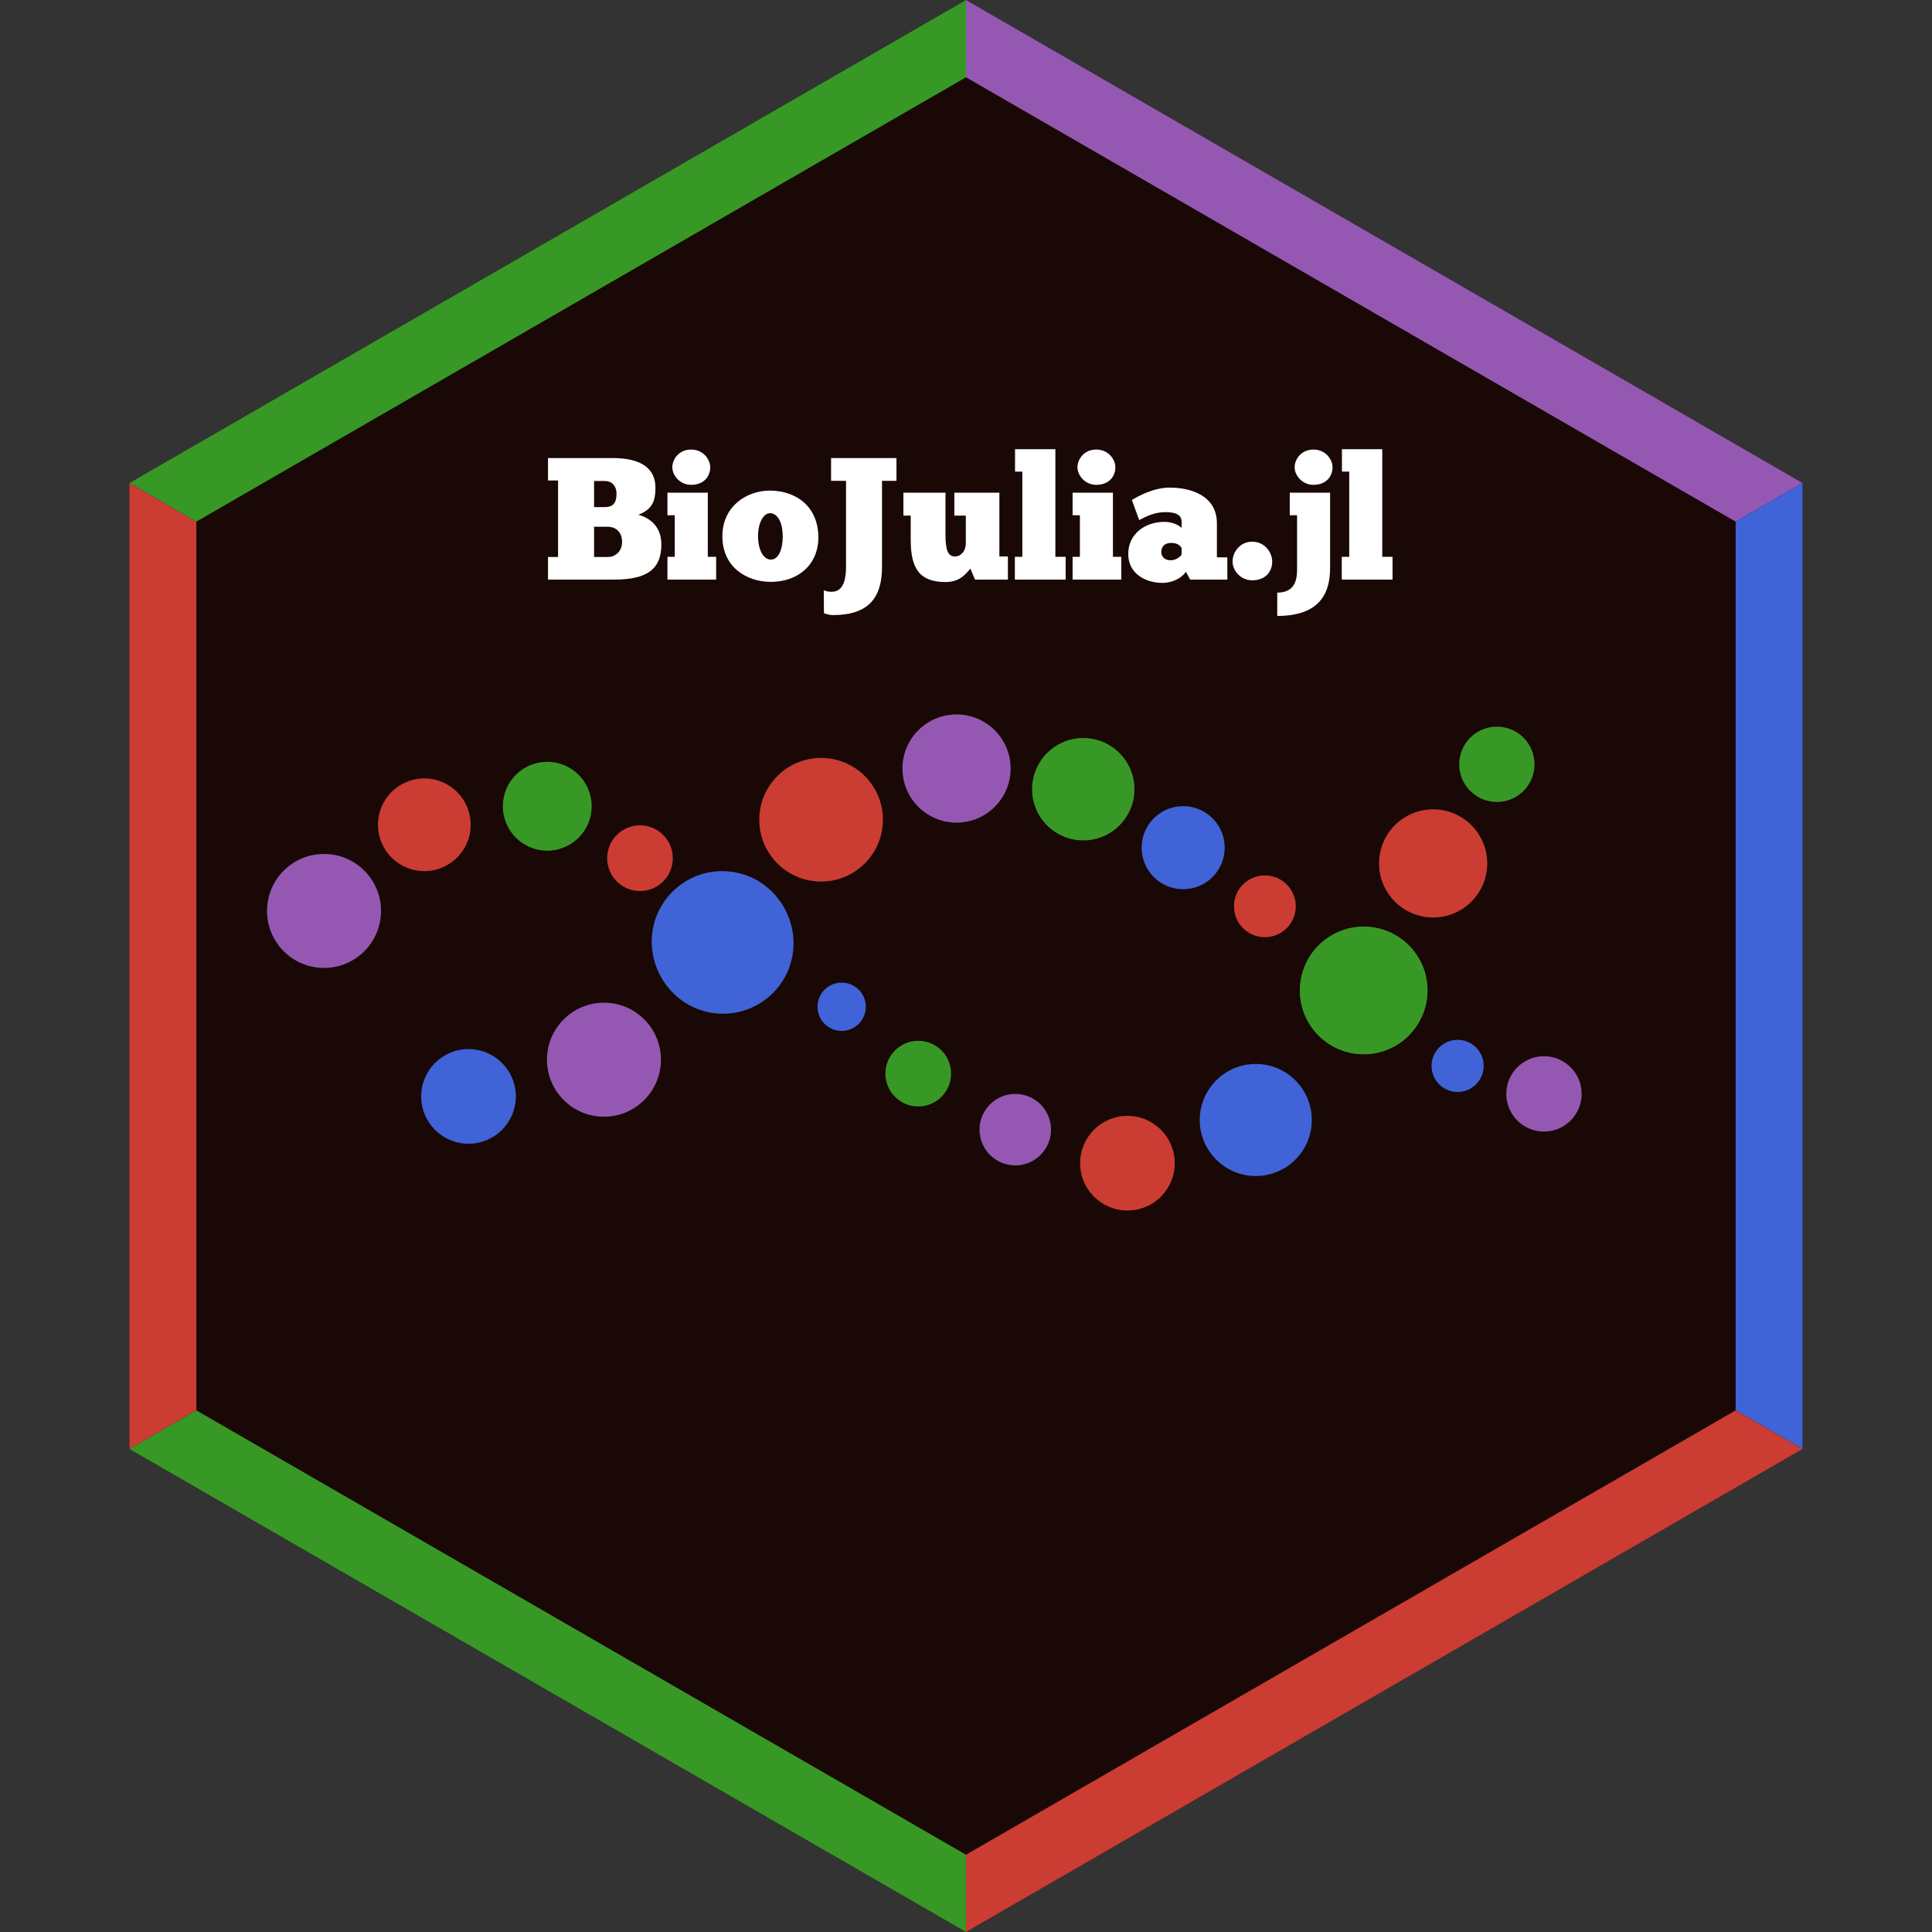 <?xml version="1.0" encoding="UTF-8"?>
<svg xmlns="http://www.w3.org/2000/svg" xmlns:xlink="http://www.w3.org/1999/xlink" width="500pt" height="500pt" viewBox="0 0 500 500" version="1.1">
<rect x="0" y="0" width="500" height="500" fill="#333333" stroke="none"/>
<defs>
<g>
<symbol overflow="visible" id="glyph0-0">
<g>
</g>
</symbol>
<symbol overflow="visible" id="glyph0-1">
<path style="stroke:none;" d="M 18.227 0 C 26.91 0 30.465 -2.789 30.465 -9.137 C 30.465 -13.5 27.766 -15.887 24.523 -16.785 C 27.898 -18.137 28.934 -19.98 28.934 -23.762 C 28.934 -28.664 25.379 -31.453 17.91 -31.453 L 1.125 -31.453 L 1.125 -25.648 L 3.734 -25.648 L 3.734 -5.852 L 1.125 -5.852 L 1.125 0 Z M 15.887 -25.516 C 17.594 -25.516 18.855 -24.301 18.855 -22.23 C 18.855 -20.07 18.18 -18.766 15.797 -18.766 L 13.051 -18.766 L 13.051 -25.516 Z M 13.051 -5.852 L 13.051 -13.68 L 16.516 -13.68 C 18.988 -13.68 20.297 -12.016 20.297 -9.719 C 20.297 -7.289 18.539 -5.852 16.648 -5.852 Z M 13.051 -5.852 "/>
</symbol>
<symbol overflow="visible" id="glyph0-2">
<path style="stroke:none;" d="M 2.387 -29.07 C 2.387 -26.91 4.41 -24.523 7.246 -24.523 C 10.441 -24.523 12.195 -26.594 12.195 -29.07 C 12.195 -31.141 10.352 -33.66 7.246 -33.66 C 4.094 -33.66 2.387 -31.141 2.387 -29.07 Z M 13.727 -5.895 L 11.566 -5.895 L 11.566 -22.5 L 1.125 -22.5 L 1.125 -16.648 L 3.016 -16.648 L 3.016 -5.895 L 1.125 -5.895 L 1.125 0 L 13.727 0 Z M 13.727 -5.895 "/>
</symbol>
<symbol overflow="visible" id="glyph0-3">
<path style="stroke:none;" d="M 13.051 0.586 C 19.891 0.586 25.426 -3.691 25.336 -11.16 C 25.199 -18.676 19.934 -22.949 12.824 -23.039 C 6.613 -23.039 0.539 -18.855 0.496 -11.34 C 0.406 -3.375 6.613 0.586 13.051 0.586 Z M 13.051 -5.176 C 11.16 -5.176 9.719 -7.605 9.719 -11.297 C 9.719 -14.578 11.07 -17.191 12.824 -17.191 C 14.941 -17.145 16.109 -14.535 16.109 -11.16 C 16.109 -7.785 14.984 -5.176 13.051 -5.176 Z M 13.051 -5.176 "/>
</symbol>
<symbol overflow="visible" id="glyph0-4">
<path style="stroke:none;" d="M 0.945 8.684 C 1.621 8.953 2.43 9.18 3.285 9.18 C 12.555 9.18 15.977 4.637 15.977 -3.328 L 15.977 -25.559 L 19.711 -25.559 L 19.711 -31.453 L 2.789 -31.453 L 2.789 -25.559 L 6.66 -25.559 L 6.66 -3.328 C 6.66 1.484 5.176 3.148 2.926 3.148 C 2.113 3.148 1.484 3.016 0.898 2.746 Z M 0.945 8.684 "/>
</symbol>
<symbol overflow="visible" id="glyph0-5">
<path style="stroke:none;" d="M 0.676 -16.559 L 2.566 -16.559 L 2.566 -10.352 C 2.566 -2.879 4.816 0.629 11.609 0.629 C 15.434 0.629 17.012 -1.711 18 -2.836 L 19.215 0 L 27.719 0 L 27.719 -5.984 L 25.516 -5.984 L 25.516 -22.5 L 13.859 -22.5 L 13.859 -16.559 L 16.828 -16.559 L 16.828 -9.406 C 16.828 -7.379 15.57 -5.984 13.996 -5.984 C 12.148 -5.984 11.566 -7.785 11.566 -11.656 L 11.566 -22.5 L 0.676 -22.5 Z M 0.676 -16.559 "/>
</symbol>
<symbol overflow="visible" id="glyph0-6">
<path style="stroke:none;" d="M 14.266 -5.895 L 11.609 -5.895 L 11.609 -33.75 L 1.172 -33.75 L 1.172 -27.945 L 3.059 -27.945 L 3.059 -5.895 L 1.125 -5.895 L 1.125 0 L 14.266 0 Z M 14.266 -5.895 "/>
</symbol>
<symbol overflow="visible" id="glyph0-7">
<path style="stroke:none;" d="M 3.512 -15.391 C 5.219 -16.336 7.559 -17.461 10.215 -17.461 C 12.645 -17.461 14.488 -16.965 14.488 -14.941 L 14.488 -13.363 C 14.266 -13.637 12.691 -14.941 10.035 -14.941 C 4.949 -14.941 0.676 -11.746 0.676 -6.66 C 0.676 -1.441 5.266 0.855 9.539 0.855 C 11.16 0.855 13.949 0.27 15.613 -2.023 L 16.695 0 L 26.324 0 L 26.324 -5.762 L 23.625 -5.762 L 23.625 -14.535 C 23.625 -21.781 16.828 -23.805 11.43 -23.805 C 7.289 -23.805 3.422 -21.691 1.621 -20.609 Z M 11.609 -4.996 C 10.262 -4.996 9.227 -5.852 9.227 -7.109 C 9.227 -8.504 10.035 -9.496 11.836 -9.496 C 13.727 -9.496 14.355 -8.414 14.488 -8.191 L 14.488 -6.48 C 14.086 -5.805 12.961 -4.996 11.609 -4.996 Z M 11.609 -4.996 "/>
</symbol>
<symbol overflow="visible" id="glyph0-8">
<path style="stroke:none;" d="M 0.676 -4.68 C 0.676 -2.297 2.789 0.18 5.762 0.18 C 9.137 0.18 10.934 -1.98 10.934 -4.68 C 10.934 -6.977 9.047 -9.809 5.762 -9.809 C 2.477 -9.809 0.676 -6.977 0.676 -4.68 Z M 0.676 -4.68 "/>
</symbol>
<symbol overflow="visible" id="glyph0-9">
<path style="stroke:none;" d="M 5.129 -29.07 C 5.129 -26.91 7.156 -24.523 9.988 -24.523 C 13.184 -24.523 14.941 -26.594 14.941 -29.07 C 14.941 -31.141 13.094 -33.66 9.988 -33.66 C 6.84 -33.66 5.129 -31.141 5.129 -29.07 Z M 5.762 -3.148 C 5.762 -0.988 5.852 3.375 0.629 3.375 L 0.629 9.406 C 12.602 9.406 14.309 2.43 14.309 -3.148 L 14.309 -22.5 L 3.871 -22.5 L 3.871 -16.648 L 5.762 -16.648 Z M 5.762 -3.148 "/>
</symbol>
</g>
</defs>
<g id="surface111">
<path style=" stroke:none;fill-rule:nonzero;fill:rgb(10%,3.333%,2%);fill-opacity:1;" d="M 33.492 375 L 33.492 125 L 250 0 L 466.508 125 L 466.508 375 L 250 500 Z M 33.492 375 "/>
<path style=" stroke:none;fill-rule:nonzero;fill:rgb(79.6%,23.5%,20%);fill-opacity:1;" d="M 33.492 375 L 33.492 125 L 50.812 135 L 50.812 365 "/>
<path style=" stroke:none;fill-rule:nonzero;fill:rgb(22%,59.6%,14.9%);fill-opacity:1;" d="M 33.492 125 L 250 0 L 250 20 L 50.812 135 "/>
<path style=" stroke:none;fill-rule:nonzero;fill:rgb(58.4%,34.5%,69.8%);fill-opacity:1;" d="M 250 0 L 466.508 125 L 449.188 135 L 250 20 "/>
<path style=" stroke:none;fill-rule:nonzero;fill:rgb(25.1%,38.8%,84.7%);fill-opacity:1;" d="M 466.508 125 L 466.508 375 L 449.188 365 L 449.188 135 "/>
<path style=" stroke:none;fill-rule:nonzero;fill:rgb(79.6%,23.5%,20%);fill-opacity:1;" d="M 466.508 375 L 250 500 L 250 480 L 449.188 365 "/>
<path style=" stroke:none;fill-rule:nonzero;fill:rgb(22%,59.6%,14.9%);fill-opacity:1;" d="M 250 500 L 33.492 375 L 50.812 365 L 250 480 "/>
<g style="fill:rgb(100%,100%,100%);fill-opacity:1;">
  <use xlink:href="#glyph0-1" x="140.695" y="150"/>
  <use xlink:href="#glyph0-2" x="171.61" y="150"/>
  <use xlink:href="#glyph0-3" x="186.46" y="150"/>
  <use xlink:href="#glyph0-4" x="212.29" y="150"/>
  <use xlink:href="#glyph0-5" x="233.125" y="150"/>
  <use xlink:href="#glyph0-6" x="261.52" y="150"/>
  <use xlink:href="#glyph0-2" x="276.46" y="150"/>
  <use xlink:href="#glyph0-7" x="291.31" y="150"/>
  <use xlink:href="#glyph0-8" x="318.31" y="150"/>
  <use xlink:href="#glyph0-9" x="329.92" y="150"/>
  <use xlink:href="#glyph0-6" x="346.12" y="150"/>
</g>
<path style=" stroke:none;fill-rule:nonzero;fill:rgb(58.4%,34.5%,69.8%);fill-opacity:1;" d="M 98.609 235.75 C 98.609 243.895 92.008 250.5 83.859 250.5 C 75.715 250.5 69.109 243.895 69.109 235.75 C 69.109 227.605 75.715 221 83.859 221 C 92.008 221 98.609 227.605 98.609 235.75 "/>
<path style=" stroke:none;fill-rule:nonzero;fill:rgb(79.6%,23.5%,20%);fill-opacity:1;" d="M 121.816 213.449 C 121.816 220.078 116.441 225.449 109.816 225.449 C 103.188 225.449 97.816 220.078 97.816 213.449 C 97.816 206.824 103.188 201.449 109.816 201.449 C 116.441 201.449 121.816 206.824 121.816 213.449 "/>
<path style=" stroke:none;fill-rule:nonzero;fill:rgb(22%,59.6%,14.9%);fill-opacity:1;" d="M 153.129 208.656 C 153.129 215.008 147.98 220.156 141.629 220.156 C 135.277 220.156 130.129 215.008 130.129 208.656 C 130.129 202.305 135.277 197.156 141.629 197.156 C 147.98 197.156 153.129 202.305 153.129 208.656 "/>
<path style=" stroke:none;fill-rule:nonzero;fill:rgb(79.6%,23.5%,20%);fill-opacity:1;" d="M 174.129 222.102 C 174.129 226.793 170.324 230.602 165.629 230.602 C 160.938 230.602 157.129 226.793 157.129 222.102 C 157.129 217.406 160.938 213.602 165.629 213.602 C 170.324 213.602 174.129 217.406 174.129 222.102 "/>
<path style=" stroke:none;fill-rule:nonzero;fill:rgb(25.1%,38.8%,84.7%);fill-opacity:1;" d="M 205.371 244.102 C 205.371 254.18 197.199 262.352 187.121 262.352 C 177.039 262.352 168.871 254.18 168.871 244.102 C 168.871 234.02 177.039 225.852 187.121 225.852 C 197.199 225.852 205.371 234.02 205.371 244.102 "/>
<path style=" stroke:none;fill-rule:nonzero;fill:rgb(25.1%,38.8%,84.7%);fill-opacity:1;" d="M 224.07 260.551 C 224.07 264 221.273 266.801 217.82 266.801 C 214.367 266.801 211.57 264 211.57 260.551 C 211.57 257.098 214.367 254.301 217.82 254.301 C 221.273 254.301 224.07 257.098 224.07 260.551 "/>
<path style=" stroke:none;fill-rule:nonzero;fill:rgb(22%,59.6%,14.9%);fill-opacity:1;" d="M 246.141 277.852 C 246.141 282.543 242.336 286.352 237.641 286.352 C 232.945 286.352 229.141 282.543 229.141 277.852 C 229.141 273.156 232.945 269.352 237.641 269.352 C 242.336 269.352 246.141 273.156 246.141 277.852 "/>
<path style=" stroke:none;fill-rule:nonzero;fill:rgb(58.4%,34.5%,69.8%);fill-opacity:1;" d="M 272 292.352 C 272 297.457 267.859 301.602 262.75 301.602 C 257.641 301.602 253.5 297.457 253.5 292.352 C 253.5 287.242 257.641 283.102 262.75 283.102 C 267.859 283.102 272 287.242 272 292.352 "/>
<path style=" stroke:none;fill-rule:nonzero;fill:rgb(79.6%,23.5%,20%);fill-opacity:1;" d="M 304.031 301.035 C 304.031 307.801 298.547 313.285 291.781 313.285 C 285.016 313.285 279.531 307.801 279.531 301.035 C 279.531 294.27 285.016 288.785 291.781 288.785 C 298.547 288.785 304.031 294.27 304.031 301.035 "/>
<path style=" stroke:none;fill-rule:nonzero;fill:rgb(25.1%,38.8%,84.7%);fill-opacity:1;" d="M 339.496 289.852 C 339.496 297.859 333.004 304.352 324.996 304.352 C 316.988 304.352 310.496 297.859 310.496 289.852 C 310.496 281.844 316.988 275.352 324.996 275.352 C 333.004 275.352 339.496 281.844 339.496 289.852 "/>
<path style=" stroke:none;fill-rule:nonzero;fill:rgb(22%,59.6%,14.9%);fill-opacity:1;" d="M 369.398 256.352 C 369.398 265.461 362.012 272.852 352.898 272.852 C 343.789 272.852 336.398 265.461 336.398 256.352 C 336.398 247.238 343.789 239.852 352.898 239.852 C 362.012 239.852 369.398 247.238 369.398 256.352 "/>
<path style=" stroke:none;fill-rule:nonzero;fill:rgb(79.6%,23.5%,20%);fill-opacity:1;" d="M 384.898 223.449 C 384.898 231.184 378.633 237.449 370.898 237.449 C 363.168 237.449 356.898 231.184 356.898 223.449 C 356.898 215.719 363.168 209.449 370.898 209.449 C 378.633 209.449 384.898 215.719 384.898 223.449 "/>
<path style=" stroke:none;fill-rule:nonzero;fill:rgb(22%,59.6%,14.9%);fill-opacity:1;" d="M 397.141 197.801 C 397.141 203.184 392.773 207.551 387.391 207.551 C 382.004 207.551 377.641 203.184 377.641 197.801 C 377.641 192.414 382.004 188.051 387.391 188.051 C 392.773 188.051 397.141 192.414 397.141 197.801 "/>
<path style=" stroke:none;fill-rule:nonzero;fill:rgb(25.1%,38.8%,84.7%);fill-opacity:1;" d="M 133.5 283.75 C 133.5 290.516 128.016 296 121.25 296 C 114.484 296 109 290.516 109 283.75 C 109 276.984 114.484 271.5 121.25 271.5 C 128.016 271.5 133.5 276.984 133.5 283.75 "/>
<path style=" stroke:none;fill-rule:nonzero;fill:rgb(58.4%,34.5%,69.8%);fill-opacity:1;" d="M 171.055 274.25 C 171.055 282.395 164.453 289 156.305 289 C 148.16 289 141.555 282.395 141.555 274.25 C 141.555 266.105 148.16 259.5 156.305 259.5 C 164.453 259.5 171.055 266.105 171.055 274.25 "/>
<path style=" stroke:none;fill-rule:nonzero;fill:rgb(25.1%,38.8%,84.7%);fill-opacity:1;" d="M 205.164 243.699 C 205.164 253.777 196.996 261.949 186.914 261.949 C 176.836 261.949 168.664 253.777 168.664 243.699 C 168.664 233.621 176.836 225.449 186.914 225.449 C 196.996 225.449 205.164 233.621 205.164 243.699 "/>
<path style=" stroke:none;fill-rule:nonzero;fill:rgb(79.6%,23.5%,20%);fill-opacity:1;" d="M 228.5 212.148 C 228.5 220.988 221.336 228.148 212.5 228.148 C 203.664 228.148 196.5 220.988 196.5 212.148 C 196.5 203.312 203.664 196.148 212.5 196.148 C 221.336 196.148 228.5 203.312 228.5 212.148 "/>
<path style=" stroke:none;fill-rule:nonzero;fill:rgb(58.4%,34.5%,69.8%);fill-opacity:1;" d="M 261.551 198.898 C 261.551 206.633 255.281 212.898 247.551 212.898 C 239.816 212.898 233.551 206.633 233.551 198.898 C 233.551 191.168 239.816 184.898 247.551 184.898 C 255.281 184.898 261.551 191.168 261.551 198.898 "/>
<path style=" stroke:none;fill-rule:nonzero;fill:rgb(22%,59.6%,14.9%);fill-opacity:1;" d="M 293.602 204.25 C 293.602 211.566 287.668 217.5 280.352 217.5 C 273.031 217.5 267.102 211.566 267.102 204.25 C 267.102 196.934 273.031 191 280.352 191 C 287.668 191 293.602 196.934 293.602 204.25 "/>
<path style=" stroke:none;fill-rule:nonzero;fill:rgb(25.1%,38.8%,84.7%);fill-opacity:1;" d="M 316.949 219.375 C 316.949 225.312 312.137 230.125 306.199 230.125 C 300.262 230.125 295.449 225.312 295.449 219.375 C 295.449 213.438 300.262 208.625 306.199 208.625 C 312.137 208.625 316.949 213.438 316.949 219.375 "/>
<path style=" stroke:none;fill-rule:nonzero;fill:rgb(79.6%,23.5%,20%);fill-opacity:1;" d="M 335.352 234.551 C 335.352 238.969 331.77 242.551 327.352 242.551 C 322.934 242.551 319.352 238.969 319.352 234.551 C 319.352 230.133 322.934 226.551 327.352 226.551 C 331.77 226.551 335.352 230.133 335.352 234.551 "/>
<path style=" stroke:none;fill-rule:nonzero;fill:rgb(22%,59.6%,14.9%);fill-opacity:1;" d="M 369.449 256.301 C 369.449 265.414 362.062 272.801 352.949 272.801 C 343.836 272.801 336.449 265.414 336.449 256.301 C 336.449 247.188 343.836 239.801 352.949 239.801 C 362.062 239.801 369.449 247.188 369.449 256.301 "/>
<path style=" stroke:none;fill-rule:nonzero;fill:rgb(25.1%,38.8%,84.7%);fill-opacity:1;" d="M 383.98 275.852 C 383.98 279.578 380.957 282.602 377.23 282.602 C 373.504 282.602 370.48 279.578 370.48 275.852 C 370.48 272.121 373.504 269.102 377.23 269.102 C 380.957 269.102 383.98 272.121 383.98 275.852 "/>
<path style=" stroke:none;fill-rule:nonzero;fill:rgb(58.4%,34.5%,69.8%);fill-opacity:1;" d="M 409.328 283.102 C 409.328 288.484 404.965 292.852 399.578 292.852 C 394.195 292.852 389.828 288.484 389.828 283.102 C 389.828 277.715 394.195 273.352 399.578 273.352 C 404.965 273.352 409.328 277.715 409.328 283.102 "/>
</g>
</svg>
